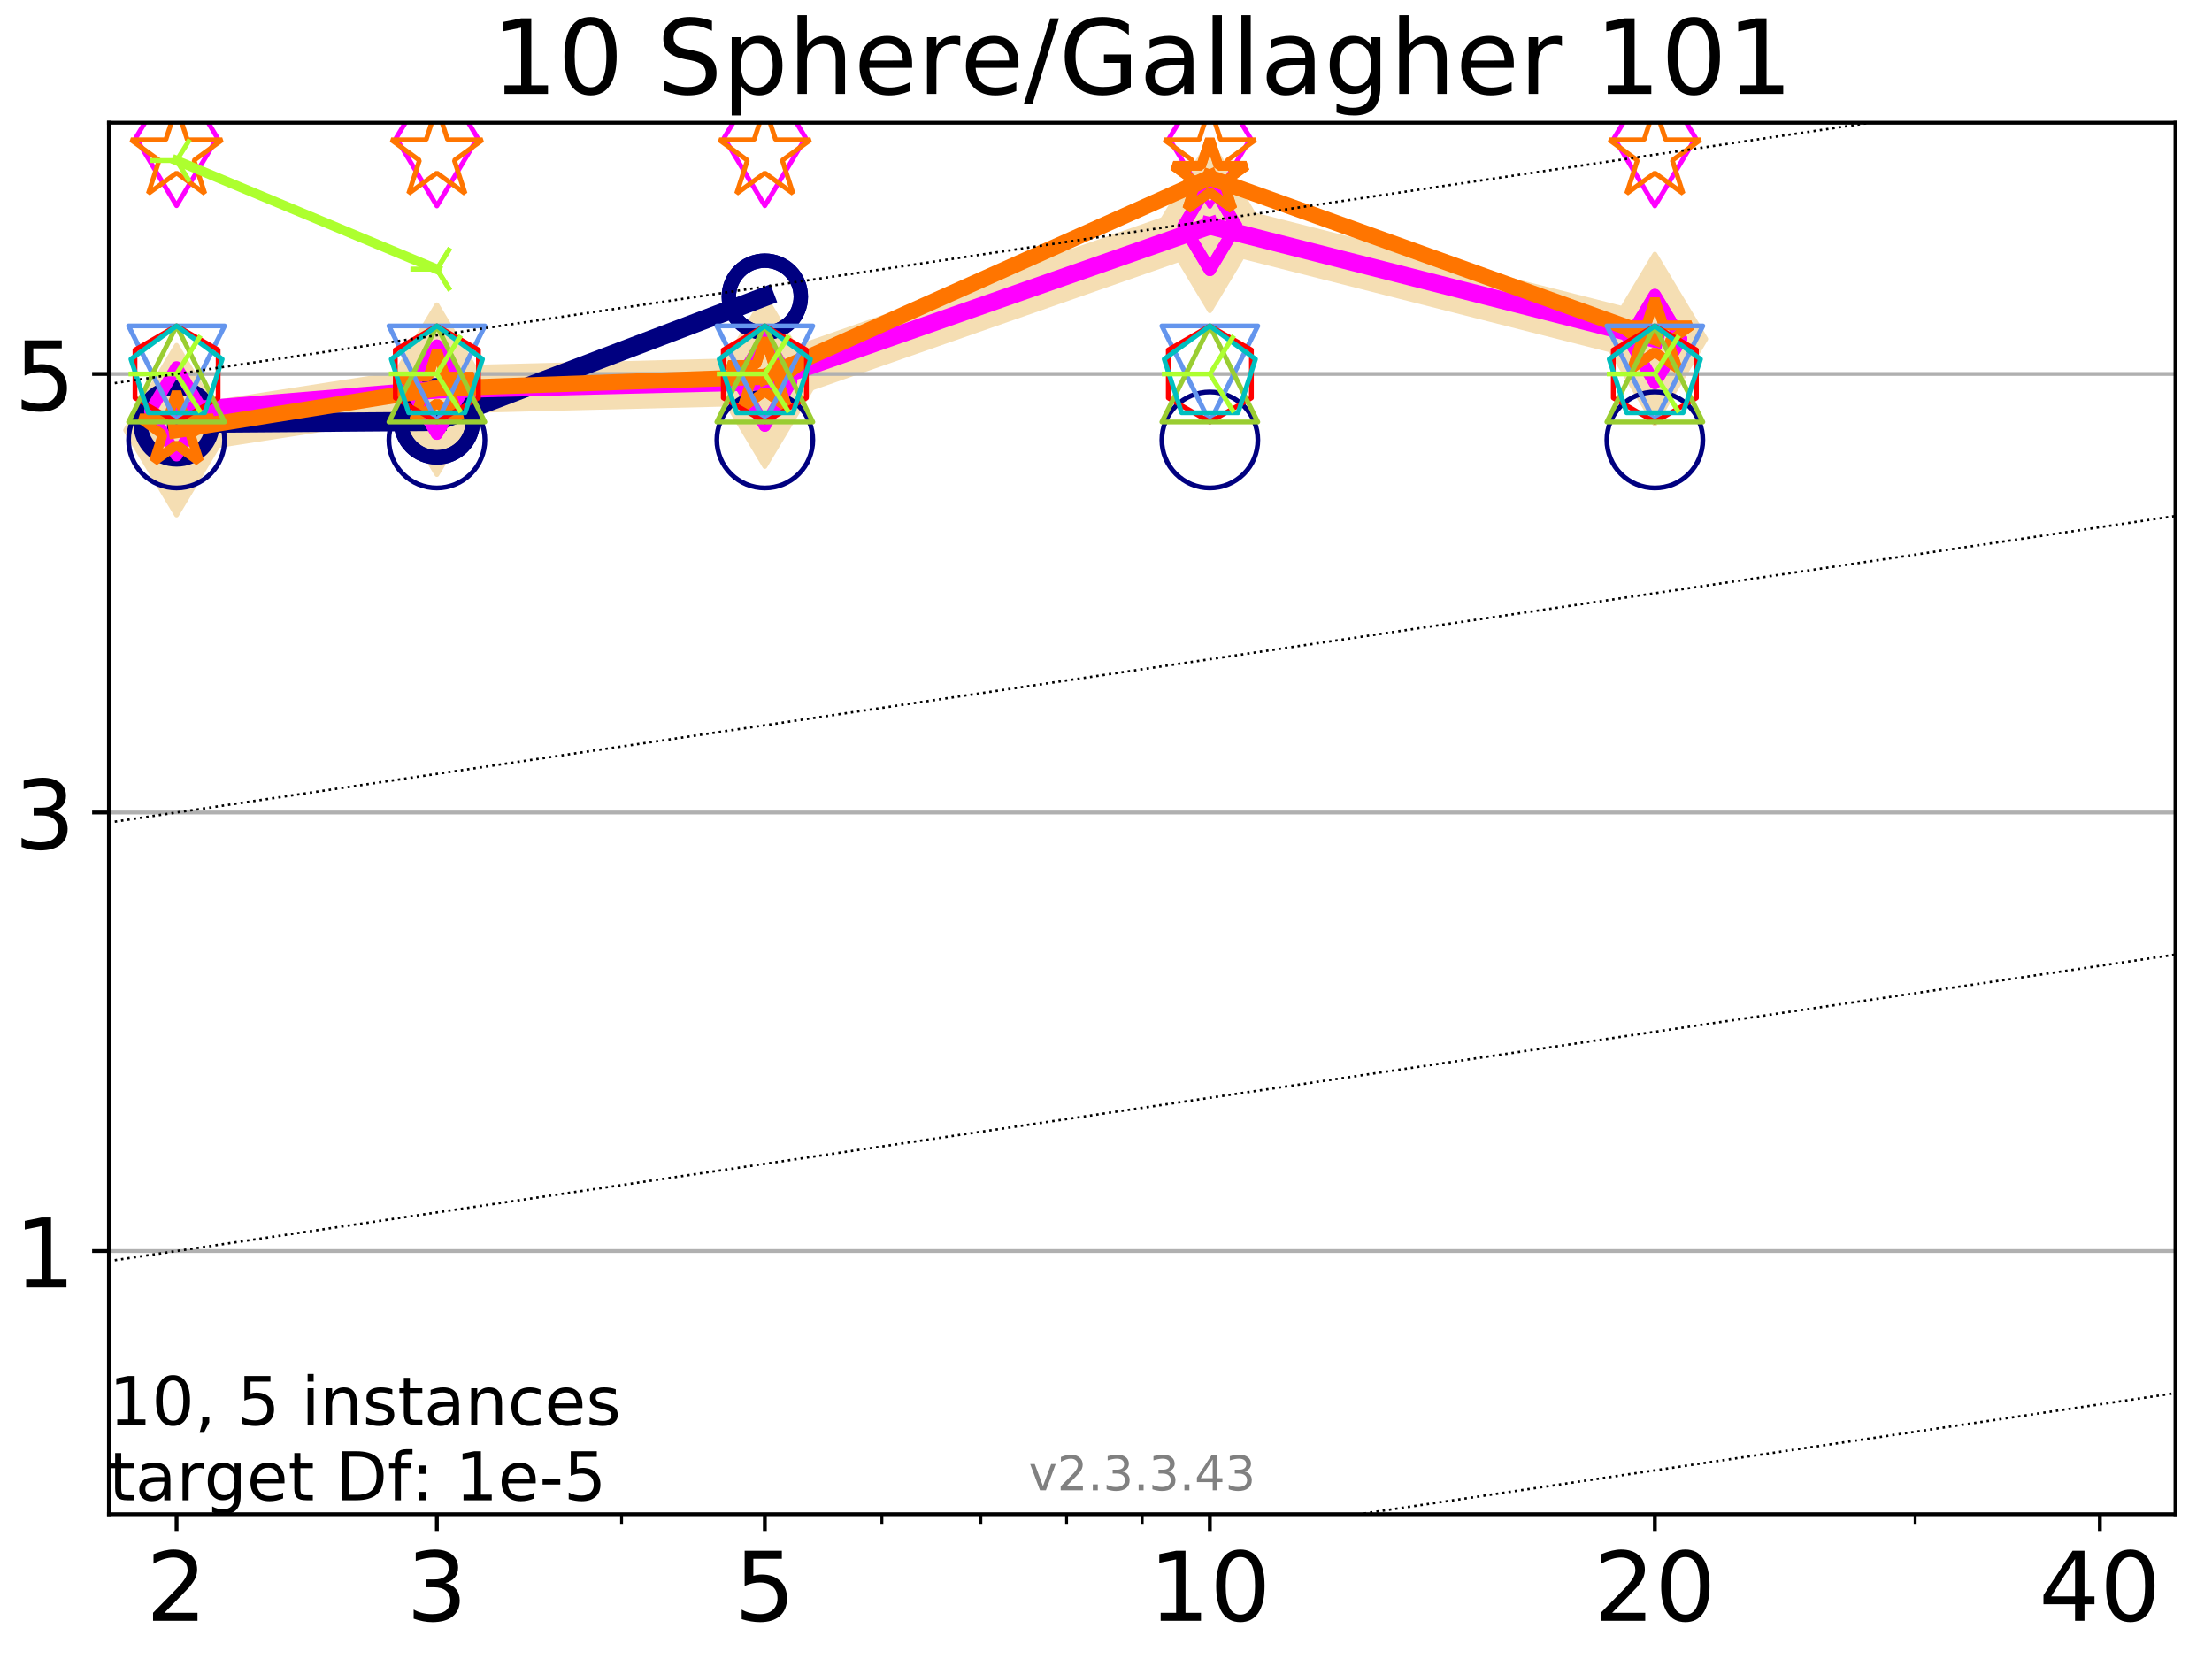 <?xml version="1.0" encoding="utf-8" standalone="no"?>
<!DOCTYPE svg PUBLIC "-//W3C//DTD SVG 1.1//EN"
  "http://www.w3.org/Graphics/SVG/1.1/DTD/svg11.dtd">
<!-- Created with matplotlib (https://matplotlib.org/) -->
<svg height="345.6pt" version="1.1" viewBox="0 0 460.8 345.6" width="460.8pt" xmlns="http://www.w3.org/2000/svg" xmlns:xlink="http://www.w3.org/1999/xlink">
 <defs>
  <style type="text/css">
*{stroke-linecap:butt;stroke-linejoin:round;}
  </style>
 </defs>
 <g id="figure_1">
  <g id="patch_1">
   <path d="M 0 345.6 
L 460.8 345.6 
L 460.8 0 
L 0 0 
z
" style="fill:#ffffff;"/>
  </g>
  <g id="axes_1">
   <g id="patch_2">
    <path d="M 22.69 315.44 
L 453.192 315.44 
L 453.192 25.56 
L 22.69 25.56 
z
" style="fill:#ffffff;"/>
   </g>
   <g id="line2d_1">
    <path clip-path="url(#p742a792a81)" d="M 36.781 89.613 
L 91.009 81.179 
L 159.329 79.491 
L 252.032 47.063 
L 344.736 70.621 
" style="fill:none;stroke:#f5deb3;stroke-linecap:square;stroke-width:10;"/>
    <defs>
     <path d="M 0 17.678 
L 10.607 0 
L 0 -17.678 
L -10.607 0 
z
" id="m2afaebc336" style="stroke:#f5deb3;stroke-linejoin:miter;"/>
    </defs>
    <g clip-path="url(#p742a792a81)">
     <use style="fill:#f5deb3;stroke:#f5deb3;stroke-linejoin:miter;" x="36.781" xlink:href="#m2afaebc336" y="89.613"/>
     <use style="fill:#f5deb3;stroke:#f5deb3;stroke-linejoin:miter;" x="91.009" xlink:href="#m2afaebc336" y="81.179"/>
     <use style="fill:#f5deb3;stroke:#f5deb3;stroke-linejoin:miter;" x="159.329" xlink:href="#m2afaebc336" y="79.491"/>
     <use style="fill:#f5deb3;stroke:#f5deb3;stroke-linejoin:miter;" x="252.032" xlink:href="#m2afaebc336" y="47.063"/>
     <use style="fill:#f5deb3;stroke:#f5deb3;stroke-linejoin:miter;" x="344.736" xlink:href="#m2afaebc336" y="70.621"/>
    </g>
   </g>
   <g id="matplotlib.axis_1">
    <g id="xtick_1">
     <g id="line2d_2">
      <defs>
       <path d="M 0 0 
L 0 3.5 
" id="m5767eb4206" style="stroke:#000000;stroke-width:0.8;"/>
      </defs>
      <g>
       <use style="stroke:#000000;stroke-width:0.8;" x="36.781" xlink:href="#m5767eb4206" y="315.44"/>
      </g>
     </g>
     <g id="text_1">
      <!-- 2 -->
      <defs>
       <path d="M 19.188 8.297 
L 53.609 8.297 
L 53.609 0 
L 7.328 0 
L 7.328 8.297 
Q 12.938 14.109 22.625 23.891 
Q 32.328 33.688 34.812 36.531 
Q 39.547 41.844 41.422 45.531 
Q 43.312 49.219 43.312 52.781 
Q 43.312 58.594 39.234 62.25 
Q 35.156 65.922 28.609 65.922 
Q 23.969 65.922 18.812 64.312 
Q 13.672 62.703 7.812 59.422 
L 7.812 69.391 
Q 13.766 71.781 18.938 73 
Q 24.125 74.219 28.422 74.219 
Q 39.75 74.219 46.484 68.547 
Q 53.219 62.891 53.219 53.422 
Q 53.219 48.922 51.531 44.891 
Q 49.859 40.875 45.406 35.406 
Q 44.188 33.984 37.641 27.219 
Q 31.109 20.453 19.188 8.297 
z
" id="DejaVuSans-50"/>
      </defs>
      <g transform="translate(30.419 337.637)scale(0.2 -0.2)">
       <use xlink:href="#DejaVuSans-50"/>
      </g>
     </g>
    </g>
    <g id="xtick_2">
     <g id="line2d_3">
      <g>
       <use style="stroke:#000000;stroke-width:0.8;" x="91.009" xlink:href="#m5767eb4206" y="315.44"/>
      </g>
     </g>
     <g id="text_2">
      <!-- 3 -->
      <defs>
       <path d="M 40.578 39.312 
Q 47.656 37.797 51.625 33 
Q 55.609 28.219 55.609 21.188 
Q 55.609 10.406 48.188 4.484 
Q 40.766 -1.422 27.094 -1.422 
Q 22.516 -1.422 17.656 -0.516 
Q 12.797 0.391 7.625 2.203 
L 7.625 11.719 
Q 11.719 9.328 16.594 8.109 
Q 21.484 6.891 26.812 6.891 
Q 36.078 6.891 40.938 10.547 
Q 45.797 14.203 45.797 21.188 
Q 45.797 27.641 41.281 31.266 
Q 36.766 34.906 28.719 34.906 
L 20.219 34.906 
L 20.219 43.016 
L 29.109 43.016 
Q 36.375 43.016 40.234 45.922 
Q 44.094 48.828 44.094 54.297 
Q 44.094 59.906 40.109 62.906 
Q 36.141 65.922 28.719 65.922 
Q 24.656 65.922 20.016 65.031 
Q 15.375 64.156 9.812 62.312 
L 9.812 71.094 
Q 15.438 72.656 20.344 73.438 
Q 25.25 74.219 29.594 74.219 
Q 40.828 74.219 47.359 69.109 
Q 53.906 64.016 53.906 55.328 
Q 53.906 49.266 50.438 45.094 
Q 46.969 40.922 40.578 39.312 
z
" id="DejaVuSans-51"/>
      </defs>
      <g transform="translate(84.647 337.637)scale(0.2 -0.2)">
       <use xlink:href="#DejaVuSans-51"/>
      </g>
     </g>
    </g>
    <g id="xtick_3">
     <g id="line2d_4">
      <g>
       <use style="stroke:#000000;stroke-width:0.8;" x="159.329" xlink:href="#m5767eb4206" y="315.44"/>
      </g>
     </g>
     <g id="text_3">
      <!-- 5 -->
      <defs>
       <path d="M 10.797 72.906 
L 49.516 72.906 
L 49.516 64.594 
L 19.828 64.594 
L 19.828 46.734 
Q 21.969 47.469 24.109 47.828 
Q 26.266 48.188 28.422 48.188 
Q 40.625 48.188 47.75 41.5 
Q 54.891 34.812 54.891 23.391 
Q 54.891 11.625 47.562 5.094 
Q 40.234 -1.422 26.906 -1.422 
Q 22.312 -1.422 17.547 -0.641 
Q 12.797 0.141 7.719 1.703 
L 7.719 11.625 
Q 12.109 9.234 16.797 8.062 
Q 21.484 6.891 26.703 6.891 
Q 35.156 6.891 40.078 11.328 
Q 45.016 15.766 45.016 23.391 
Q 45.016 31 40.078 35.438 
Q 35.156 39.891 26.703 39.891 
Q 22.75 39.891 18.812 39.016 
Q 14.891 38.141 10.797 36.281 
z
" id="DejaVuSans-53"/>
      </defs>
      <g transform="translate(152.966 337.637)scale(0.2 -0.2)">
       <use xlink:href="#DejaVuSans-53"/>
      </g>
     </g>
    </g>
    <g id="xtick_4">
     <g id="line2d_5">
      <g>
       <use style="stroke:#000000;stroke-width:0.8;" x="252.032" xlink:href="#m5767eb4206" y="315.44"/>
      </g>
     </g>
     <g id="text_4">
      <!-- 10 -->
      <defs>
       <path d="M 12.406 8.297 
L 28.516 8.297 
L 28.516 63.922 
L 10.984 60.406 
L 10.984 69.391 
L 28.422 72.906 
L 38.281 72.906 
L 38.281 8.297 
L 54.391 8.297 
L 54.391 0 
L 12.406 0 
z
" id="DejaVuSans-49"/>
       <path d="M 31.781 66.406 
Q 24.172 66.406 20.328 58.906 
Q 16.5 51.422 16.5 36.375 
Q 16.5 21.391 20.328 13.891 
Q 24.172 6.391 31.781 6.391 
Q 39.453 6.391 43.281 13.891 
Q 47.125 21.391 47.125 36.375 
Q 47.125 51.422 43.281 58.906 
Q 39.453 66.406 31.781 66.406 
z
M 31.781 74.219 
Q 44.047 74.219 50.516 64.516 
Q 56.984 54.828 56.984 36.375 
Q 56.984 17.969 50.516 8.266 
Q 44.047 -1.422 31.781 -1.422 
Q 19.531 -1.422 13.062 8.266 
Q 6.594 17.969 6.594 36.375 
Q 6.594 54.828 13.062 64.516 
Q 19.531 74.219 31.781 74.219 
z
" id="DejaVuSans-48"/>
      </defs>
      <g transform="translate(239.307 337.637)scale(0.2 -0.2)">
       <use xlink:href="#DejaVuSans-49"/>
       <use x="63.623" xlink:href="#DejaVuSans-48"/>
      </g>
     </g>
    </g>
    <g id="xtick_5">
     <g id="line2d_6">
      <g>
       <use style="stroke:#000000;stroke-width:0.8;" x="344.736" xlink:href="#m5767eb4206" y="315.44"/>
      </g>
     </g>
     <g id="text_5">
      <!-- 20 -->
      <g transform="translate(332.011 337.637)scale(0.2 -0.2)">
       <use xlink:href="#DejaVuSans-50"/>
       <use x="63.623" xlink:href="#DejaVuSans-48"/>
      </g>
     </g>
    </g>
    <g id="xtick_6">
     <g id="line2d_7">
      <g>
       <use style="stroke:#000000;stroke-width:0.8;" x="437.439" xlink:href="#m5767eb4206" y="315.44"/>
      </g>
     </g>
     <g id="text_6">
      <!-- 40 -->
      <defs>
       <path d="M 37.797 64.312 
L 12.891 25.391 
L 37.797 25.391 
z
M 35.203 72.906 
L 47.609 72.906 
L 47.609 25.391 
L 58.016 25.391 
L 58.016 17.188 
L 47.609 17.188 
L 47.609 0 
L 37.797 0 
L 37.797 17.188 
L 4.891 17.188 
L 4.891 26.703 
z
" id="DejaVuSans-52"/>
      </defs>
      <g transform="translate(424.714 337.637)scale(0.2 -0.2)">
       <use xlink:href="#DejaVuSans-52"/>
       <use x="63.623" xlink:href="#DejaVuSans-48"/>
      </g>
     </g>
    </g>
    <g id="xtick_7">
     <g id="line2d_8">
      <defs>
       <path d="M 0 0 
L 0 2 
" id="m4648923fbd" style="stroke:#000000;stroke-width:0.6;"/>
      </defs>
      <g>
       <use style="stroke:#000000;stroke-width:0.6;" x="129.485" xlink:href="#m4648923fbd" y="315.44"/>
      </g>
     </g>
    </g>
    <g id="xtick_8">
     <g id="line2d_9">
      <g>
       <use style="stroke:#000000;stroke-width:0.6;" x="183.713" xlink:href="#m4648923fbd" y="315.44"/>
      </g>
     </g>
    </g>
    <g id="xtick_9">
     <g id="line2d_10">
      <g>
       <use style="stroke:#000000;stroke-width:0.6;" x="204.329" xlink:href="#m4648923fbd" y="315.44"/>
      </g>
     </g>
    </g>
    <g id="xtick_10">
     <g id="line2d_11">
      <g>
       <use style="stroke:#000000;stroke-width:0.6;" x="222.188" xlink:href="#m4648923fbd" y="315.44"/>
      </g>
     </g>
    </g>
    <g id="xtick_11">
     <g id="line2d_12">
      <g>
       <use style="stroke:#000000;stroke-width:0.6;" x="237.941" xlink:href="#m4648923fbd" y="315.44"/>
      </g>
     </g>
    </g>
    <g id="xtick_12">
     <g id="line2d_13">
      <g>
       <use style="stroke:#000000;stroke-width:0.6;" x="398.964" xlink:href="#m4648923fbd" y="315.44"/>
      </g>
     </g>
    </g>
   </g>
   <g id="matplotlib.axis_2">
    <g id="ytick_1">
     <g id="line2d_14">
      <path clip-path="url(#p742a792a81)" d="M 22.69 260.623 
L 453.192 260.623 
" style="fill:none;stroke:#b0b0b0;stroke-linecap:square;stroke-width:0.8;"/>
     </g>
     <g id="line2d_15">
      <defs>
       <path d="M 0 0 
L -3.5 0 
" id="me15ff8a274" style="stroke:#000000;stroke-width:0.8;"/>
      </defs>
      <g>
       <use style="stroke:#000000;stroke-width:0.8;" x="22.69" xlink:href="#me15ff8a274" y="260.623"/>
      </g>
     </g>
     <g id="text_7">
      <!-- 1 -->
      <g transform="translate(2.965 268.221)scale(0.2 -0.2)">
       <use xlink:href="#DejaVuSans-49"/>
      </g>
     </g>
    </g>
    <g id="ytick_2">
     <g id="line2d_16">
      <path clip-path="url(#p742a792a81)" d="M 22.69 169.261 
L 453.192 169.261 
" style="fill:none;stroke:#b0b0b0;stroke-linecap:square;stroke-width:0.8;"/>
     </g>
     <g id="line2d_17">
      <g>
       <use style="stroke:#000000;stroke-width:0.8;" x="22.69" xlink:href="#me15ff8a274" y="169.261"/>
      </g>
     </g>
     <g id="text_8">
      <!-- 3 -->
      <g transform="translate(2.965 176.86)scale(0.2 -0.2)">
       <use xlink:href="#DejaVuSans-51"/>
      </g>
     </g>
    </g>
    <g id="ytick_3">
     <g id="line2d_18">
      <path clip-path="url(#p742a792a81)" d="M 22.69 77.899 
L 453.192 77.899 
" style="fill:none;stroke:#b0b0b0;stroke-linecap:square;stroke-width:0.8;"/>
     </g>
     <g id="line2d_19">
      <g>
       <use style="stroke:#000000;stroke-width:0.8;" x="22.69" xlink:href="#me15ff8a274" y="77.899"/>
      </g>
     </g>
     <g id="text_9">
      <!-- 5 -->
      <g transform="translate(2.965 85.498)scale(0.2 -0.2)">
       <use xlink:href="#DejaVuSans-53"/>
      </g>
     </g>
    </g>
   </g>
   <g id="line2d_20">
    <path clip-path="url(#p742a792a81)" d="M 36.781 88.205 
L 91.009 87.774 
" style="fill:none;stroke:#000080;stroke-linecap:square;stroke-width:4;"/>
    <defs>
     <path d="M 0 7.5 
C 1.989 7.5 3.897 6.71 5.303 5.303 
C 6.71 3.897 7.5 1.989 7.5 0 
C 7.5 -1.989 6.71 -3.897 5.303 -5.303 
C 3.897 -6.71 1.989 -7.5 0 -7.5 
C -1.989 -7.5 -3.897 -6.71 -5.303 -5.303 
C -6.71 -3.897 -7.5 -1.989 -7.5 0 
C -7.5 1.989 -6.71 3.897 -5.303 5.303 
C -3.897 6.71 -1.989 7.5 0 7.5 
z
" id="m5bd87115a3" style="stroke:#000080;stroke-width:3;"/>
    </defs>
    <g clip-path="url(#p742a792a81)">
     <use style="fill-opacity:0;stroke:#000080;stroke-width:3;" x="36.781" xlink:href="#m5bd87115a3" y="88.205"/>
     <use style="fill-opacity:0;stroke:#000080;stroke-width:3;" x="91.009" xlink:href="#m5bd87115a3" y="87.774"/>
    </g>
   </g>
   <g id="line2d_21">
    <path clip-path="url(#p742a792a81)" d="M 91.009 87.774 
L 159.329 61.802 
" style="fill:none;stroke:#000080;stroke-linecap:square;stroke-width:4;"/>
    <g clip-path="url(#p742a792a81)">
     <use style="fill-opacity:0;stroke:#000080;stroke-width:3;" x="91.009" xlink:href="#m5bd87115a3" y="87.774"/>
     <use style="fill-opacity:0;stroke:#000080;stroke-width:3;" x="159.329" xlink:href="#m5bd87115a3" y="61.802"/>
    </g>
   </g>
   <g id="line2d_22">
    <path clip-path="url(#p742a792a81)" d="M 159.329 61.802 
" style="fill:none;stroke:#000080;stroke-linecap:square;stroke-width:4;"/>
    <g clip-path="url(#p742a792a81)">
     <use style="fill-opacity:0;stroke:#000080;stroke-width:3;" x="159.329" xlink:href="#m5bd87115a3" y="61.802"/>
    </g>
   </g>
   <g id="line2d_23"/>
   <g id="line2d_24">
    <defs>
     <path d="M 0 10 
C 2.652 10 5.196 8.946 7.071 7.071 
C 8.946 5.196 10 2.652 10 0 
C 10 -2.652 8.946 -5.196 7.071 -7.071 
C 5.196 -8.946 2.652 -10 0 -10 
C -2.652 -10 -5.196 -8.946 -7.071 -7.071 
C -8.946 -5.196 -10 -2.652 -10 0 
C -10 2.652 -8.946 5.196 -7.071 7.071 
C -5.196 8.946 -2.652 10 0 10 
z
" id="m2922e5a3a7" style="stroke:#000080;"/>
    </defs>
    <g clip-path="url(#p742a792a81)">
     <use style="fill-opacity:0;stroke:#000080;" x="36.781" xlink:href="#m2922e5a3a7" y="91.649"/>
     <use style="fill-opacity:0;stroke:#000080;" x="91.009" xlink:href="#m2922e5a3a7" y="91.65"/>
     <use style="fill-opacity:0;stroke:#000080;" x="159.329" xlink:href="#m2922e5a3a7" y="91.65"/>
     <use style="fill-opacity:0;stroke:#000080;" x="252.032" xlink:href="#m2922e5a3a7" y="91.65"/>
     <use style="fill-opacity:0;stroke:#000080;" x="344.736" xlink:href="#m2922e5a3a7" y="91.65"/>
    </g>
   </g>
   <g id="line2d_25">
    <path clip-path="url(#p742a792a81)" d="M 36.781 85.683 
L 91.009 81.179 
" style="fill:none;stroke:#ff00ff;stroke-linecap:square;stroke-width:3.667;"/>
    <defs>
     <path d="M 0 9.192 
L 5.515 0 
L 0 -9.192 
L -5.515 0 
z
" id="m60245c3b46" style="stroke:#ff00ff;stroke-linejoin:miter;stroke-width:2.5;"/>
    </defs>
    <g clip-path="url(#p742a792a81)">
     <use style="fill-opacity:0;stroke:#ff00ff;stroke-linejoin:miter;stroke-width:2.5;" x="36.781" xlink:href="#m60245c3b46" y="85.683"/>
     <use style="fill-opacity:0;stroke:#ff00ff;stroke-linejoin:miter;stroke-width:2.5;" x="91.009" xlink:href="#m60245c3b46" y="81.179"/>
    </g>
   </g>
   <g id="line2d_26">
    <path clip-path="url(#p742a792a81)" d="M 91.009 81.179 
L 159.329 79.49 
" style="fill:none;stroke:#ff00ff;stroke-linecap:square;stroke-width:3.667;"/>
    <g clip-path="url(#p742a792a81)">
     <use style="fill-opacity:0;stroke:#ff00ff;stroke-linejoin:miter;stroke-width:2.5;" x="91.009" xlink:href="#m60245c3b46" y="81.179"/>
     <use style="fill-opacity:0;stroke:#ff00ff;stroke-linejoin:miter;stroke-width:2.5;" x="159.329" xlink:href="#m60245c3b46" y="79.49"/>
    </g>
   </g>
   <g id="line2d_27">
    <path clip-path="url(#p742a792a81)" d="M 159.329 79.49 
L 252.032 47.063 
" style="fill:none;stroke:#ff00ff;stroke-linecap:square;stroke-width:3.667;"/>
    <g clip-path="url(#p742a792a81)">
     <use style="fill-opacity:0;stroke:#ff00ff;stroke-linejoin:miter;stroke-width:2.5;" x="159.329" xlink:href="#m60245c3b46" y="79.49"/>
     <use style="fill-opacity:0;stroke:#ff00ff;stroke-linejoin:miter;stroke-width:2.5;" x="252.032" xlink:href="#m60245c3b46" y="47.063"/>
    </g>
   </g>
   <g id="line2d_28">
    <path clip-path="url(#p742a792a81)" d="M 252.032 47.063 
L 344.736 70.621 
" style="fill:none;stroke:#ff00ff;stroke-linecap:square;stroke-width:3.667;"/>
    <g clip-path="url(#p742a792a81)">
     <use style="fill-opacity:0;stroke:#ff00ff;stroke-linejoin:miter;stroke-width:2.5;" x="252.032" xlink:href="#m60245c3b46" y="47.063"/>
     <use style="fill-opacity:0;stroke:#ff00ff;stroke-linejoin:miter;stroke-width:2.5;" x="344.736" xlink:href="#m60245c3b46" y="70.621"/>
    </g>
   </g>
   <g id="line2d_29">
    <path clip-path="url(#p742a792a81)" d="M 344.736 70.621 
" style="fill:none;stroke:#ff00ff;stroke-linecap:square;stroke-width:3.667;"/>
    <g clip-path="url(#p742a792a81)">
     <use style="fill-opacity:0;stroke:#ff00ff;stroke-linejoin:miter;stroke-width:2.5;" x="344.736" xlink:href="#m60245c3b46" y="70.621"/>
    </g>
   </g>
   <g id="line2d_30"/>
   <g id="line2d_31">
    <defs>
     <path d="M 0 14.142 
L 8.485 0 
L 0 -14.142 
L -8.485 0 
z
" id="me05d942517" style="stroke:#ff00ff;stroke-linejoin:miter;"/>
    </defs>
    <g clip-path="url(#p742a792a81)">
     <use style="fill-opacity:0;stroke:#ff00ff;stroke-linejoin:miter;" x="36.781" xlink:href="#me05d942517" y="28.707"/>
     <use style="fill-opacity:0;stroke:#ff00ff;stroke-linejoin:miter;" x="91.009" xlink:href="#me05d942517" y="28.76"/>
     <use style="fill-opacity:0;stroke:#ff00ff;stroke-linejoin:miter;" x="159.329" xlink:href="#me05d942517" y="28.718"/>
     <use style="fill-opacity:0;stroke:#ff00ff;stroke-linejoin:miter;" x="252.032" xlink:href="#me05d942517" y="28.849"/>
     <use style="fill-opacity:0;stroke:#ff00ff;stroke-linejoin:miter;" x="344.736" xlink:href="#me05d942517" y="28.762"/>
    </g>
   </g>
   <g id="line2d_32">
    <path clip-path="url(#p742a792a81)" d="M 36.781 89.613 
L 91.009 80.944 
" style="fill:none;stroke:#ff7500;stroke-linecap:square;stroke-width:3.333;"/>
    <defs>
     <path d="M 0 -8 
L -1.796 -2.472 
L -7.608 -2.472 
L -2.906 0.944 
L -4.702 6.472 
L -0 3.056 
L 4.702 6.472 
L 2.906 0.944 
L 7.608 -2.472 
L 1.796 -2.472 
z
" id="me7371a98e5" style="stroke:#ff7500;stroke-linejoin:bevel;stroke-width:2;"/>
    </defs>
    <g clip-path="url(#p742a792a81)">
     <use style="fill-opacity:0;stroke:#ff7500;stroke-linejoin:bevel;stroke-width:2;" x="36.781" xlink:href="#me7371a98e5" y="89.613"/>
     <use style="fill-opacity:0;stroke:#ff7500;stroke-linejoin:bevel;stroke-width:2;" x="91.009" xlink:href="#me7371a98e5" y="80.944"/>
    </g>
   </g>
   <g id="line2d_33">
    <path clip-path="url(#p742a792a81)" d="M 91.009 80.944 
L 159.329 78.486 
" style="fill:none;stroke:#ff7500;stroke-linecap:square;stroke-width:3.333;"/>
    <g clip-path="url(#p742a792a81)">
     <use style="fill-opacity:0;stroke:#ff7500;stroke-linejoin:bevel;stroke-width:2;" x="91.009" xlink:href="#me7371a98e5" y="80.944"/>
     <use style="fill-opacity:0;stroke:#ff7500;stroke-linejoin:bevel;stroke-width:2;" x="159.329" xlink:href="#me7371a98e5" y="78.486"/>
    </g>
   </g>
   <g id="line2d_34">
    <path clip-path="url(#p742a792a81)" d="M 159.329 78.486 
L 252.032 37.007 
" style="fill:none;stroke:#ff7500;stroke-linecap:square;stroke-width:3.333;"/>
    <g clip-path="url(#p742a792a81)">
     <use style="fill-opacity:0;stroke:#ff7500;stroke-linejoin:bevel;stroke-width:2;" x="159.329" xlink:href="#me7371a98e5" y="78.486"/>
     <use style="fill-opacity:0;stroke:#ff7500;stroke-linejoin:bevel;stroke-width:2;" x="252.032" xlink:href="#me7371a98e5" y="37.007"/>
    </g>
   </g>
   <g id="line2d_35">
    <path clip-path="url(#p742a792a81)" d="M 252.032 37.007 
L 344.736 70.26 
" style="fill:none;stroke:#ff7500;stroke-linecap:square;stroke-width:3.333;"/>
    <g clip-path="url(#p742a792a81)">
     <use style="fill-opacity:0;stroke:#ff7500;stroke-linejoin:bevel;stroke-width:2;" x="252.032" xlink:href="#me7371a98e5" y="37.007"/>
     <use style="fill-opacity:0;stroke:#ff7500;stroke-linejoin:bevel;stroke-width:2;" x="344.736" xlink:href="#me7371a98e5" y="70.26"/>
    </g>
   </g>
   <g id="line2d_36">
    <path clip-path="url(#p742a792a81)" d="M 344.736 70.26 
" style="fill:none;stroke:#ff7500;stroke-linecap:square;stroke-width:3.333;"/>
    <g clip-path="url(#p742a792a81)">
     <use style="fill-opacity:0;stroke:#ff7500;stroke-linejoin:bevel;stroke-width:2;" x="344.736" xlink:href="#me7371a98e5" y="70.26"/>
    </g>
   </g>
   <g id="line2d_37"/>
   <g id="line2d_38">
    <defs>
     <path d="M 0 -10 
L -2.245 -3.09 
L -9.511 -3.09 
L -3.633 1.18 
L -5.878 8.09 
L -0 3.82 
L 5.878 8.09 
L 3.633 1.18 
L 9.511 -3.09 
L 2.245 -3.09 
z
" id="mb644a6428b" style="stroke:#ff7500;stroke-linejoin:bevel;"/>
    </defs>
    <g clip-path="url(#p742a792a81)">
     <use style="fill-opacity:0;stroke:#ff7500;stroke-linejoin:bevel;" x="36.781" xlink:href="#mb644a6428b" y="32.218"/>
     <use style="fill-opacity:0;stroke:#ff7500;stroke-linejoin:bevel;" x="91.009" xlink:href="#mb644a6428b" y="32.218"/>
     <use style="fill-opacity:0;stroke:#ff7500;stroke-linejoin:bevel;" x="159.329" xlink:href="#mb644a6428b" y="32.218"/>
     <use style="fill-opacity:0;stroke:#ff7500;stroke-linejoin:bevel;" x="252.032" xlink:href="#mb644a6428b" y="32.218"/>
     <use style="fill-opacity:0;stroke:#ff7500;stroke-linejoin:bevel;" x="344.736" xlink:href="#mb644a6428b" y="32.218"/>
    </g>
   </g>
   <g id="line2d_39"/>
   <g id="line2d_40">
    <defs>
     <path d="M -0 10 
L 10 -10 
L -10 -10 
z
" id="m82fead3701" style="stroke:#6495ed;stroke-linejoin:miter;"/>
    </defs>
    <g clip-path="url(#p742a792a81)">
     <use style="fill-opacity:0;stroke:#6495ed;stroke-linejoin:miter;" x="36.781" xlink:href="#m82fead3701" y="77.899"/>
     <use style="fill-opacity:0;stroke:#6495ed;stroke-linejoin:miter;" x="91.009" xlink:href="#m82fead3701" y="77.899"/>
     <use style="fill-opacity:0;stroke:#6495ed;stroke-linejoin:miter;" x="159.329" xlink:href="#m82fead3701" y="77.899"/>
     <use style="fill-opacity:0;stroke:#6495ed;stroke-linejoin:miter;" x="252.032" xlink:href="#m82fead3701" y="77.899"/>
     <use style="fill-opacity:0;stroke:#6495ed;stroke-linejoin:miter;" x="344.736" xlink:href="#m82fead3701" y="77.899"/>
    </g>
   </g>
   <g id="line2d_41"/>
   <g id="line2d_42">
    <defs>
     <path d="M 0 -10 
L -8.66 -5 
L -8.66 5 
L -0 10 
L 8.66 5 
L 8.66 -5 
z
" id="m40a440d15a" style="stroke:#ff0000;stroke-linejoin:miter;"/>
    </defs>
    <g clip-path="url(#p742a792a81)">
     <use style="fill-opacity:0;stroke:#ff0000;stroke-linejoin:miter;" x="36.781" xlink:href="#m40a440d15a" y="77.899"/>
     <use style="fill-opacity:0;stroke:#ff0000;stroke-linejoin:miter;" x="91.009" xlink:href="#m40a440d15a" y="77.899"/>
     <use style="fill-opacity:0;stroke:#ff0000;stroke-linejoin:miter;" x="159.329" xlink:href="#m40a440d15a" y="77.899"/>
     <use style="fill-opacity:0;stroke:#ff0000;stroke-linejoin:miter;" x="252.032" xlink:href="#m40a440d15a" y="77.899"/>
     <use style="fill-opacity:0;stroke:#ff0000;stroke-linejoin:miter;" x="344.736" xlink:href="#m40a440d15a" y="77.899"/>
    </g>
   </g>
   <g id="line2d_43"/>
   <g id="line2d_44">
    <defs>
     <path d="M 0 -10 
L -10 10 
L 10 10 
z
" id="m68722430cf" style="stroke:#9acd32;stroke-linejoin:miter;"/>
    </defs>
    <g clip-path="url(#p742a792a81)">
     <use style="fill-opacity:0;stroke:#9acd32;stroke-linejoin:miter;" x="36.781" xlink:href="#m68722430cf" y="77.899"/>
     <use style="fill-opacity:0;stroke:#9acd32;stroke-linejoin:miter;" x="91.009" xlink:href="#m68722430cf" y="77.899"/>
     <use style="fill-opacity:0;stroke:#9acd32;stroke-linejoin:miter;" x="159.329" xlink:href="#m68722430cf" y="77.899"/>
     <use style="fill-opacity:0;stroke:#9acd32;stroke-linejoin:miter;" x="252.032" xlink:href="#m68722430cf" y="77.899"/>
     <use style="fill-opacity:0;stroke:#9acd32;stroke-linejoin:miter;" x="344.736" xlink:href="#m68722430cf" y="77.899"/>
    </g>
   </g>
   <g id="line2d_45"/>
   <g id="line2d_46">
    <defs>
     <path d="M 0 -10 
L -9.511 -3.09 
L -5.878 8.09 
L 5.878 8.09 
L 9.511 -3.09 
z
" id="mf239af608c" style="stroke:#00bfbf;stroke-linejoin:miter;"/>
    </defs>
    <g clip-path="url(#p742a792a81)">
     <use style="fill-opacity:0;stroke:#00bfbf;stroke-linejoin:miter;" x="36.781" xlink:href="#mf239af608c" y="77.899"/>
     <use style="fill-opacity:0;stroke:#00bfbf;stroke-linejoin:miter;" x="91.009" xlink:href="#mf239af608c" y="77.899"/>
     <use style="fill-opacity:0;stroke:#00bfbf;stroke-linejoin:miter;" x="159.329" xlink:href="#mf239af608c" y="77.899"/>
     <use style="fill-opacity:0;stroke:#00bfbf;stroke-linejoin:miter;" x="252.032" xlink:href="#mf239af608c" y="77.899"/>
     <use style="fill-opacity:0;stroke:#00bfbf;stroke-linejoin:miter;" x="344.736" xlink:href="#mf239af608c" y="77.899"/>
    </g>
   </g>
   <g id="line2d_47">
    <path clip-path="url(#p742a792a81)" d="M 36.781 33.447 
L 91.009 56.081 
" style="fill:none;stroke:#adff2f;stroke-linecap:square;stroke-width:2;"/>
    <defs>
     <path d="M 0 0 
L -5.5 -0 
M 0 0 
L 2.75 4.4 
M 0 0 
L 2.75 -4.4 
" id="m7ab297b614" style="stroke:#adff2f;"/>
    </defs>
    <g clip-path="url(#p742a792a81)">
     <use style="fill-opacity:0;stroke:#adff2f;" x="36.781" xlink:href="#m7ab297b614" y="33.447"/>
     <use style="fill-opacity:0;stroke:#adff2f;" x="91.009" xlink:href="#m7ab297b614" y="56.081"/>
    </g>
   </g>
   <g id="line2d_48">
    <path clip-path="url(#p742a792a81)" d="M 91.009 56.081 
" style="fill:none;stroke:#adff2f;stroke-linecap:square;stroke-width:2;"/>
    <g clip-path="url(#p742a792a81)">
     <use style="fill-opacity:0;stroke:#adff2f;" x="91.009" xlink:href="#m7ab297b614" y="56.081"/>
    </g>
   </g>
   <g id="line2d_49"/>
   <g id="line2d_50">
    <defs>
     <path d="M 0 0 
L -10 -0 
M 0 0 
L 5 8 
M 0 0 
L 5 -8 
" id="m142b4e07de" style="stroke:#adff2f;"/>
    </defs>
    <g clip-path="url(#p742a792a81)">
     <use style="fill-opacity:0;stroke:#adff2f;" x="36.781" xlink:href="#m142b4e07de" y="77.896"/>
     <use style="fill-opacity:0;stroke:#adff2f;" x="91.009" xlink:href="#m142b4e07de" y="77.886"/>
     <use style="fill-opacity:0;stroke:#adff2f;" x="159.329" xlink:href="#m142b4e07de" y="77.89"/>
     <use style="fill-opacity:0;stroke:#adff2f;" x="252.032" xlink:href="#m142b4e07de" y="77.896"/>
     <use style="fill-opacity:0;stroke:#adff2f;" x="344.736" xlink:href="#m142b4e07de" y="77.896"/>
    </g>
   </g>
   <g id="line2d_51"/>
   <g id="line2d_52">
    <path clip-path="url(#p742a792a81)" d="M 73.082 346.6 
L 461.8 288.939 
" style="fill:none;stroke:#000000;stroke-dasharray:0.5,0.825;stroke-dashoffset:0;stroke-width:0.5;"/>
   </g>
   <g id="line2d_53">
    <path clip-path="url(#p742a792a81)" d="M -1 266.227 
L 461.8 197.577 
" style="fill:none;stroke:#000000;stroke-dasharray:0.5,0.825;stroke-dashoffset:0;stroke-width:0.5;"/>
   </g>
   <g id="line2d_54">
    <path clip-path="url(#p742a792a81)" d="M -1 174.865 
L 461.8 106.215 
" style="fill:none;stroke:#000000;stroke-dasharray:0.5,0.825;stroke-dashoffset:0;stroke-width:0.5;"/>
   </g>
   <g id="line2d_55">
    <path clip-path="url(#p742a792a81)" d="M -1 83.504 
L 461.8 14.854 
" style="fill:none;stroke:#000000;stroke-dasharray:0.5,0.825;stroke-dashoffset:0;stroke-width:0.5;"/>
   </g>
   <g id="line2d_56">
    <path clip-path="url(#p742a792a81)" style="fill:none;stroke:#000000;stroke-dasharray:0.5,0.825;stroke-dashoffset:0;stroke-width:0.5;"/>
   </g>
   <g id="patch_3">
    <path d="M 22.69 315.44 
L 22.69 25.56 
" style="fill:none;stroke:#000000;stroke-linecap:square;stroke-linejoin:miter;stroke-width:0.8;"/>
   </g>
   <g id="patch_4">
    <path d="M 453.192 315.44 
L 453.192 25.56 
" style="fill:none;stroke:#000000;stroke-linecap:square;stroke-linejoin:miter;stroke-width:0.8;"/>
   </g>
   <g id="patch_5">
    <path d="M 22.69 315.44 
L 453.192 315.44 
" style="fill:none;stroke:#000000;stroke-linecap:square;stroke-linejoin:miter;stroke-width:0.8;"/>
   </g>
   <g id="patch_6">
    <path d="M 22.69 25.56 
L 453.192 25.56 
" style="fill:none;stroke:#000000;stroke-linecap:square;stroke-linejoin:miter;stroke-width:0.8;"/>
   </g>
   <g id="text_10">
    <!-- 10, 5 instances -->
    <defs>
     <path d="M 11.719 12.406 
L 22.016 12.406 
L 22.016 4 
L 14.016 -11.625 
L 7.719 -11.625 
L 11.719 4 
z
" id="DejaVuSans-44"/>
     <path id="DejaVuSans-32"/>
     <path d="M 9.422 54.688 
L 18.406 54.688 
L 18.406 0 
L 9.422 0 
z
M 9.422 75.984 
L 18.406 75.984 
L 18.406 64.594 
L 9.422 64.594 
z
" id="DejaVuSans-105"/>
     <path d="M 54.891 33.016 
L 54.891 0 
L 45.906 0 
L 45.906 32.719 
Q 45.906 40.484 42.875 44.328 
Q 39.844 48.188 33.797 48.188 
Q 26.516 48.188 22.312 43.547 
Q 18.109 38.922 18.109 30.906 
L 18.109 0 
L 9.078 0 
L 9.078 54.688 
L 18.109 54.688 
L 18.109 46.188 
Q 21.344 51.125 25.703 53.562 
Q 30.078 56 35.797 56 
Q 45.219 56 50.047 50.172 
Q 54.891 44.344 54.891 33.016 
z
" id="DejaVuSans-110"/>
     <path d="M 44.281 53.078 
L 44.281 44.578 
Q 40.484 46.531 36.375 47.5 
Q 32.281 48.484 27.875 48.484 
Q 21.188 48.484 17.844 46.438 
Q 14.5 44.391 14.5 40.281 
Q 14.5 37.156 16.891 35.375 
Q 19.281 33.594 26.516 31.984 
L 29.594 31.297 
Q 39.156 29.25 43.188 25.516 
Q 47.219 21.781 47.219 15.094 
Q 47.219 7.469 41.188 3.016 
Q 35.156 -1.422 24.609 -1.422 
Q 20.219 -1.422 15.453 -0.562 
Q 10.688 0.297 5.422 2 
L 5.422 11.281 
Q 10.406 8.688 15.234 7.391 
Q 20.062 6.109 24.812 6.109 
Q 31.156 6.109 34.562 8.281 
Q 37.984 10.453 37.984 14.406 
Q 37.984 18.062 35.516 20.016 
Q 33.062 21.969 24.703 23.781 
L 21.578 24.516 
Q 13.234 26.266 9.516 29.906 
Q 5.812 33.547 5.812 39.891 
Q 5.812 47.609 11.281 51.797 
Q 16.75 56 26.812 56 
Q 31.781 56 36.172 55.266 
Q 40.578 54.547 44.281 53.078 
z
" id="DejaVuSans-115"/>
     <path d="M 18.312 70.219 
L 18.312 54.688 
L 36.812 54.688 
L 36.812 47.703 
L 18.312 47.703 
L 18.312 18.016 
Q 18.312 11.328 20.141 9.422 
Q 21.969 7.516 27.594 7.516 
L 36.812 7.516 
L 36.812 0 
L 27.594 0 
Q 17.188 0 13.234 3.875 
Q 9.281 7.766 9.281 18.016 
L 9.281 47.703 
L 2.688 47.703 
L 2.688 54.688 
L 9.281 54.688 
L 9.281 70.219 
z
" id="DejaVuSans-116"/>
     <path d="M 34.281 27.484 
Q 23.391 27.484 19.188 25 
Q 14.984 22.516 14.984 16.5 
Q 14.984 11.719 18.141 8.906 
Q 21.297 6.109 26.703 6.109 
Q 34.188 6.109 38.703 11.406 
Q 43.219 16.703 43.219 25.484 
L 43.219 27.484 
z
M 52.203 31.203 
L 52.203 0 
L 43.219 0 
L 43.219 8.297 
Q 40.141 3.328 35.547 0.953 
Q 30.953 -1.422 24.312 -1.422 
Q 15.922 -1.422 10.953 3.297 
Q 6 8.016 6 15.922 
Q 6 25.141 12.172 29.828 
Q 18.359 34.516 30.609 34.516 
L 43.219 34.516 
L 43.219 35.406 
Q 43.219 41.609 39.141 45 
Q 35.062 48.391 27.688 48.391 
Q 23 48.391 18.547 47.266 
Q 14.109 46.141 10.016 43.891 
L 10.016 52.203 
Q 14.938 54.109 19.578 55.047 
Q 24.219 56 28.609 56 
Q 40.484 56 46.344 49.844 
Q 52.203 43.703 52.203 31.203 
z
" id="DejaVuSans-97"/>
     <path d="M 48.781 52.594 
L 48.781 44.188 
Q 44.969 46.297 41.141 47.344 
Q 37.312 48.391 33.406 48.391 
Q 24.656 48.391 19.812 42.844 
Q 14.984 37.312 14.984 27.297 
Q 14.984 17.281 19.812 11.734 
Q 24.656 6.203 33.406 6.203 
Q 37.312 6.203 41.141 7.25 
Q 44.969 8.297 48.781 10.406 
L 48.781 2.094 
Q 45.016 0.344 40.984 -0.531 
Q 36.969 -1.422 32.422 -1.422 
Q 20.062 -1.422 12.781 6.344 
Q 5.516 14.109 5.516 27.297 
Q 5.516 40.672 12.859 48.328 
Q 20.219 56 33.016 56 
Q 37.156 56 41.109 55.141 
Q 45.062 54.297 48.781 52.594 
z
" id="DejaVuSans-99"/>
     <path d="M 56.203 29.594 
L 56.203 25.203 
L 14.891 25.203 
Q 15.484 15.922 20.484 11.062 
Q 25.484 6.203 34.422 6.203 
Q 39.594 6.203 44.453 7.469 
Q 49.312 8.734 54.109 11.281 
L 54.109 2.781 
Q 49.266 0.734 44.188 -0.344 
Q 39.109 -1.422 33.891 -1.422 
Q 20.797 -1.422 13.156 6.188 
Q 5.516 13.812 5.516 26.812 
Q 5.516 40.234 12.766 48.109 
Q 20.016 56 32.328 56 
Q 43.359 56 49.781 48.891 
Q 56.203 41.797 56.203 29.594 
z
M 47.219 32.234 
Q 47.125 39.594 43.094 43.984 
Q 39.062 48.391 32.422 48.391 
Q 24.906 48.391 20.391 44.141 
Q 15.875 39.891 15.188 32.172 
z
" id="DejaVuSans-101"/>
    </defs>
    <g transform="translate(22.69 296.851)scale(0.14 -0.14)">
     <use xlink:href="#DejaVuSans-49"/>
     <use x="63.623" xlink:href="#DejaVuSans-48"/>
     <use x="127.246" xlink:href="#DejaVuSans-44"/>
     <use x="159.033" xlink:href="#DejaVuSans-32"/>
     <use x="190.82" xlink:href="#DejaVuSans-53"/>
     <use x="254.443" xlink:href="#DejaVuSans-32"/>
     <use x="286.23" xlink:href="#DejaVuSans-105"/>
     <use x="314.014" xlink:href="#DejaVuSans-110"/>
     <use x="377.393" xlink:href="#DejaVuSans-115"/>
     <use x="429.492" xlink:href="#DejaVuSans-116"/>
     <use x="468.701" xlink:href="#DejaVuSans-97"/>
     <use x="529.98" xlink:href="#DejaVuSans-110"/>
     <use x="593.359" xlink:href="#DejaVuSans-99"/>
     <use x="648.34" xlink:href="#DejaVuSans-101"/>
     <use x="709.863" xlink:href="#DejaVuSans-115"/>
    </g>
    <!-- target Df: 1e-5 -->
    <defs>
     <path d="M 41.109 46.297 
Q 39.594 47.172 37.812 47.578 
Q 36.031 48 33.891 48 
Q 26.266 48 22.188 43.047 
Q 18.109 38.094 18.109 28.812 
L 18.109 0 
L 9.078 0 
L 9.078 54.688 
L 18.109 54.688 
L 18.109 46.188 
Q 20.953 51.172 25.484 53.578 
Q 30.031 56 36.531 56 
Q 37.453 56 38.578 55.875 
Q 39.703 55.766 41.062 55.516 
z
" id="DejaVuSans-114"/>
     <path d="M 45.406 27.984 
Q 45.406 37.75 41.375 43.109 
Q 37.359 48.484 30.078 48.484 
Q 22.859 48.484 18.828 43.109 
Q 14.797 37.75 14.797 27.984 
Q 14.797 18.266 18.828 12.891 
Q 22.859 7.516 30.078 7.516 
Q 37.359 7.516 41.375 12.891 
Q 45.406 18.266 45.406 27.984 
z
M 54.391 6.781 
Q 54.391 -7.172 48.188 -13.984 
Q 42 -20.797 29.203 -20.797 
Q 24.469 -20.797 20.266 -20.094 
Q 16.062 -19.391 12.109 -17.922 
L 12.109 -9.188 
Q 16.062 -11.328 19.922 -12.344 
Q 23.781 -13.375 27.781 -13.375 
Q 36.625 -13.375 41.016 -8.766 
Q 45.406 -4.156 45.406 5.172 
L 45.406 9.625 
Q 42.625 4.781 38.281 2.391 
Q 33.938 0 27.875 0 
Q 17.828 0 11.672 7.656 
Q 5.516 15.328 5.516 27.984 
Q 5.516 40.672 11.672 48.328 
Q 17.828 56 27.875 56 
Q 33.938 56 38.281 53.609 
Q 42.625 51.219 45.406 46.391 
L 45.406 54.688 
L 54.391 54.688 
z
" id="DejaVuSans-103"/>
     <path d="M 19.672 64.797 
L 19.672 8.109 
L 31.594 8.109 
Q 46.688 8.109 53.688 14.938 
Q 60.688 21.781 60.688 36.531 
Q 60.688 51.172 53.688 57.984 
Q 46.688 64.797 31.594 64.797 
z
M 9.812 72.906 
L 30.078 72.906 
Q 51.266 72.906 61.172 64.094 
Q 71.094 55.281 71.094 36.531 
Q 71.094 17.672 61.125 8.828 
Q 51.172 0 30.078 0 
L 9.812 0 
z
" id="DejaVuSans-68"/>
     <path d="M 37.109 75.984 
L 37.109 68.5 
L 28.516 68.5 
Q 23.688 68.5 21.797 66.547 
Q 19.922 64.594 19.922 59.516 
L 19.922 54.688 
L 34.719 54.688 
L 34.719 47.703 
L 19.922 47.703 
L 19.922 0 
L 10.891 0 
L 10.891 47.703 
L 2.297 47.703 
L 2.297 54.688 
L 10.891 54.688 
L 10.891 58.5 
Q 10.891 67.625 15.141 71.797 
Q 19.391 75.984 28.609 75.984 
z
" id="DejaVuSans-102"/>
     <path d="M 11.719 12.406 
L 22.016 12.406 
L 22.016 0 
L 11.719 0 
z
M 11.719 51.703 
L 22.016 51.703 
L 22.016 39.312 
L 11.719 39.312 
z
" id="DejaVuSans-58"/>
     <path d="M 4.891 31.391 
L 31.203 31.391 
L 31.203 23.391 
L 4.891 23.391 
z
" id="DejaVuSans-45"/>
    </defs>
    <g transform="translate(22.69 312.528)scale(0.14 -0.14)">
     <use xlink:href="#DejaVuSans-116"/>
     <use x="39.209" xlink:href="#DejaVuSans-97"/>
     <use x="100.488" xlink:href="#DejaVuSans-114"/>
     <use x="141.586" xlink:href="#DejaVuSans-103"/>
     <use x="205.062" xlink:href="#DejaVuSans-101"/>
     <use x="266.586" xlink:href="#DejaVuSans-116"/>
     <use x="305.795" xlink:href="#DejaVuSans-32"/>
     <use x="337.582" xlink:href="#DejaVuSans-68"/>
     <use x="414.584" xlink:href="#DejaVuSans-102"/>
     <use x="449.742" xlink:href="#DejaVuSans-58"/>
     <use x="483.434" xlink:href="#DejaVuSans-32"/>
     <use x="515.221" xlink:href="#DejaVuSans-49"/>
     <use x="578.844" xlink:href="#DejaVuSans-101"/>
     <use x="640.367" xlink:href="#DejaVuSans-45"/>
     <use x="676.451" xlink:href="#DejaVuSans-53"/>
    </g>
   </g>
   <g id="text_11">
    <!-- v2.3.3.43 -->
    <defs>
     <path d="M 2.984 54.688 
L 12.5 54.688 
L 29.594 8.797 
L 46.688 54.688 
L 56.203 54.688 
L 35.688 0 
L 23.484 0 
z
" id="DejaVuSans-118"/>
     <path d="M 10.688 12.406 
L 21 12.406 
L 21 0 
L 10.688 0 
z
" id="DejaVuSans-46"/>
    </defs>
    <g style="fill:#808080;" transform="translate(214.308 310.462)scale(0.1 -0.1)">
     <use xlink:href="#DejaVuSans-118"/>
     <use x="59.18" xlink:href="#DejaVuSans-50"/>
     <use x="122.803" xlink:href="#DejaVuSans-46"/>
     <use x="154.59" xlink:href="#DejaVuSans-51"/>
     <use x="218.213" xlink:href="#DejaVuSans-46"/>
     <use x="250" xlink:href="#DejaVuSans-51"/>
     <use x="313.623" xlink:href="#DejaVuSans-46"/>
     <use x="345.41" xlink:href="#DejaVuSans-52"/>
     <use x="409.033" xlink:href="#DejaVuSans-51"/>
    </g>
   </g>
   <g id="text_12">
    <!-- 10 Sphere/Gallagher 101 -->
    <defs>
     <path d="M 53.516 70.516 
L 53.516 60.891 
Q 47.906 63.578 42.922 64.891 
Q 37.938 66.219 33.297 66.219 
Q 25.25 66.219 20.875 63.094 
Q 16.5 59.969 16.5 54.203 
Q 16.5 49.359 19.406 46.891 
Q 22.312 44.438 30.422 42.922 
L 36.375 41.703 
Q 47.406 39.594 52.656 34.297 
Q 57.906 29 57.906 20.125 
Q 57.906 9.516 50.797 4.047 
Q 43.703 -1.422 29.984 -1.422 
Q 24.812 -1.422 18.969 -0.25 
Q 13.141 0.922 6.891 3.219 
L 6.891 13.375 
Q 12.891 10.016 18.656 8.297 
Q 24.422 6.594 29.984 6.594 
Q 38.422 6.594 43.016 9.906 
Q 47.609 13.234 47.609 19.391 
Q 47.609 24.75 44.312 27.781 
Q 41.016 30.812 33.5 32.328 
L 27.484 33.5 
Q 16.453 35.688 11.516 40.375 
Q 6.594 45.062 6.594 53.422 
Q 6.594 63.094 13.406 68.656 
Q 20.219 74.219 32.172 74.219 
Q 37.312 74.219 42.625 73.281 
Q 47.953 72.359 53.516 70.516 
z
" id="DejaVuSans-83"/>
     <path d="M 18.109 8.203 
L 18.109 -20.797 
L 9.078 -20.797 
L 9.078 54.688 
L 18.109 54.688 
L 18.109 46.391 
Q 20.953 51.266 25.266 53.625 
Q 29.594 56 35.594 56 
Q 45.562 56 51.781 48.094 
Q 58.016 40.188 58.016 27.297 
Q 58.016 14.406 51.781 6.484 
Q 45.562 -1.422 35.594 -1.422 
Q 29.594 -1.422 25.266 0.953 
Q 20.953 3.328 18.109 8.203 
z
M 48.688 27.297 
Q 48.688 37.203 44.609 42.844 
Q 40.531 48.484 33.406 48.484 
Q 26.266 48.484 22.188 42.844 
Q 18.109 37.203 18.109 27.297 
Q 18.109 17.391 22.188 11.75 
Q 26.266 6.109 33.406 6.109 
Q 40.531 6.109 44.609 11.75 
Q 48.688 17.391 48.688 27.297 
z
" id="DejaVuSans-112"/>
     <path d="M 54.891 33.016 
L 54.891 0 
L 45.906 0 
L 45.906 32.719 
Q 45.906 40.484 42.875 44.328 
Q 39.844 48.188 33.797 48.188 
Q 26.516 48.188 22.312 43.547 
Q 18.109 38.922 18.109 30.906 
L 18.109 0 
L 9.078 0 
L 9.078 75.984 
L 18.109 75.984 
L 18.109 46.188 
Q 21.344 51.125 25.703 53.562 
Q 30.078 56 35.797 56 
Q 45.219 56 50.047 50.172 
Q 54.891 44.344 54.891 33.016 
z
" id="DejaVuSans-104"/>
     <path d="M 25.391 72.906 
L 33.688 72.906 
L 8.297 -9.281 
L 0 -9.281 
z
" id="DejaVuSans-47"/>
     <path d="M 59.516 10.406 
L 59.516 29.984 
L 43.406 29.984 
L 43.406 38.094 
L 69.281 38.094 
L 69.281 6.781 
Q 63.578 2.734 56.688 0.656 
Q 49.812 -1.422 42 -1.422 
Q 24.906 -1.422 15.25 8.562 
Q 5.609 18.562 5.609 36.375 
Q 5.609 54.25 15.25 64.234 
Q 24.906 74.219 42 74.219 
Q 49.125 74.219 55.547 72.453 
Q 61.969 70.703 67.391 67.281 
L 67.391 56.781 
Q 61.922 61.422 55.766 63.766 
Q 49.609 66.109 42.828 66.109 
Q 29.438 66.109 22.719 58.641 
Q 16.016 51.172 16.016 36.375 
Q 16.016 21.625 22.719 14.156 
Q 29.438 6.688 42.828 6.688 
Q 48.047 6.688 52.141 7.594 
Q 56.25 8.5 59.516 10.406 
z
" id="DejaVuSans-71"/>
     <path d="M 9.422 75.984 
L 18.406 75.984 
L 18.406 0 
L 9.422 0 
z
" id="DejaVuSans-108"/>
    </defs>
    <g transform="translate(102.404 19.56)scale(0.216 -0.216)">
     <use xlink:href="#DejaVuSans-49"/>
     <use x="63.623" xlink:href="#DejaVuSans-48"/>
     <use x="127.246" xlink:href="#DejaVuSans-32"/>
     <use x="159.033" xlink:href="#DejaVuSans-83"/>
     <use x="222.51" xlink:href="#DejaVuSans-112"/>
     <use x="285.986" xlink:href="#DejaVuSans-104"/>
     <use x="349.365" xlink:href="#DejaVuSans-101"/>
     <use x="410.889" xlink:href="#DejaVuSans-114"/>
     <use x="451.971" xlink:href="#DejaVuSans-101"/>
     <use x="513.494" xlink:href="#DejaVuSans-47"/>
     <use x="547.186" xlink:href="#DejaVuSans-71"/>
     <use x="624.676" xlink:href="#DejaVuSans-97"/>
     <use x="685.955" xlink:href="#DejaVuSans-108"/>
     <use x="713.738" xlink:href="#DejaVuSans-108"/>
     <use x="741.521" xlink:href="#DejaVuSans-97"/>
     <use x="802.801" xlink:href="#DejaVuSans-103"/>
     <use x="866.277" xlink:href="#DejaVuSans-104"/>
     <use x="929.656" xlink:href="#DejaVuSans-101"/>
     <use x="991.18" xlink:href="#DejaVuSans-114"/>
     <use x="1032.293" xlink:href="#DejaVuSans-32"/>
     <use x="1064.08" xlink:href="#DejaVuSans-49"/>
     <use x="1127.703" xlink:href="#DejaVuSans-48"/>
     <use x="1191.326" xlink:href="#DejaVuSans-49"/>
    </g>
   </g>
  </g>
 </g>
 <defs>
  <clipPath id="p742a792a81">
   <rect height="289.88" width="430.502" x="22.69" y="25.56"/>
  </clipPath>
 </defs>
</svg>
